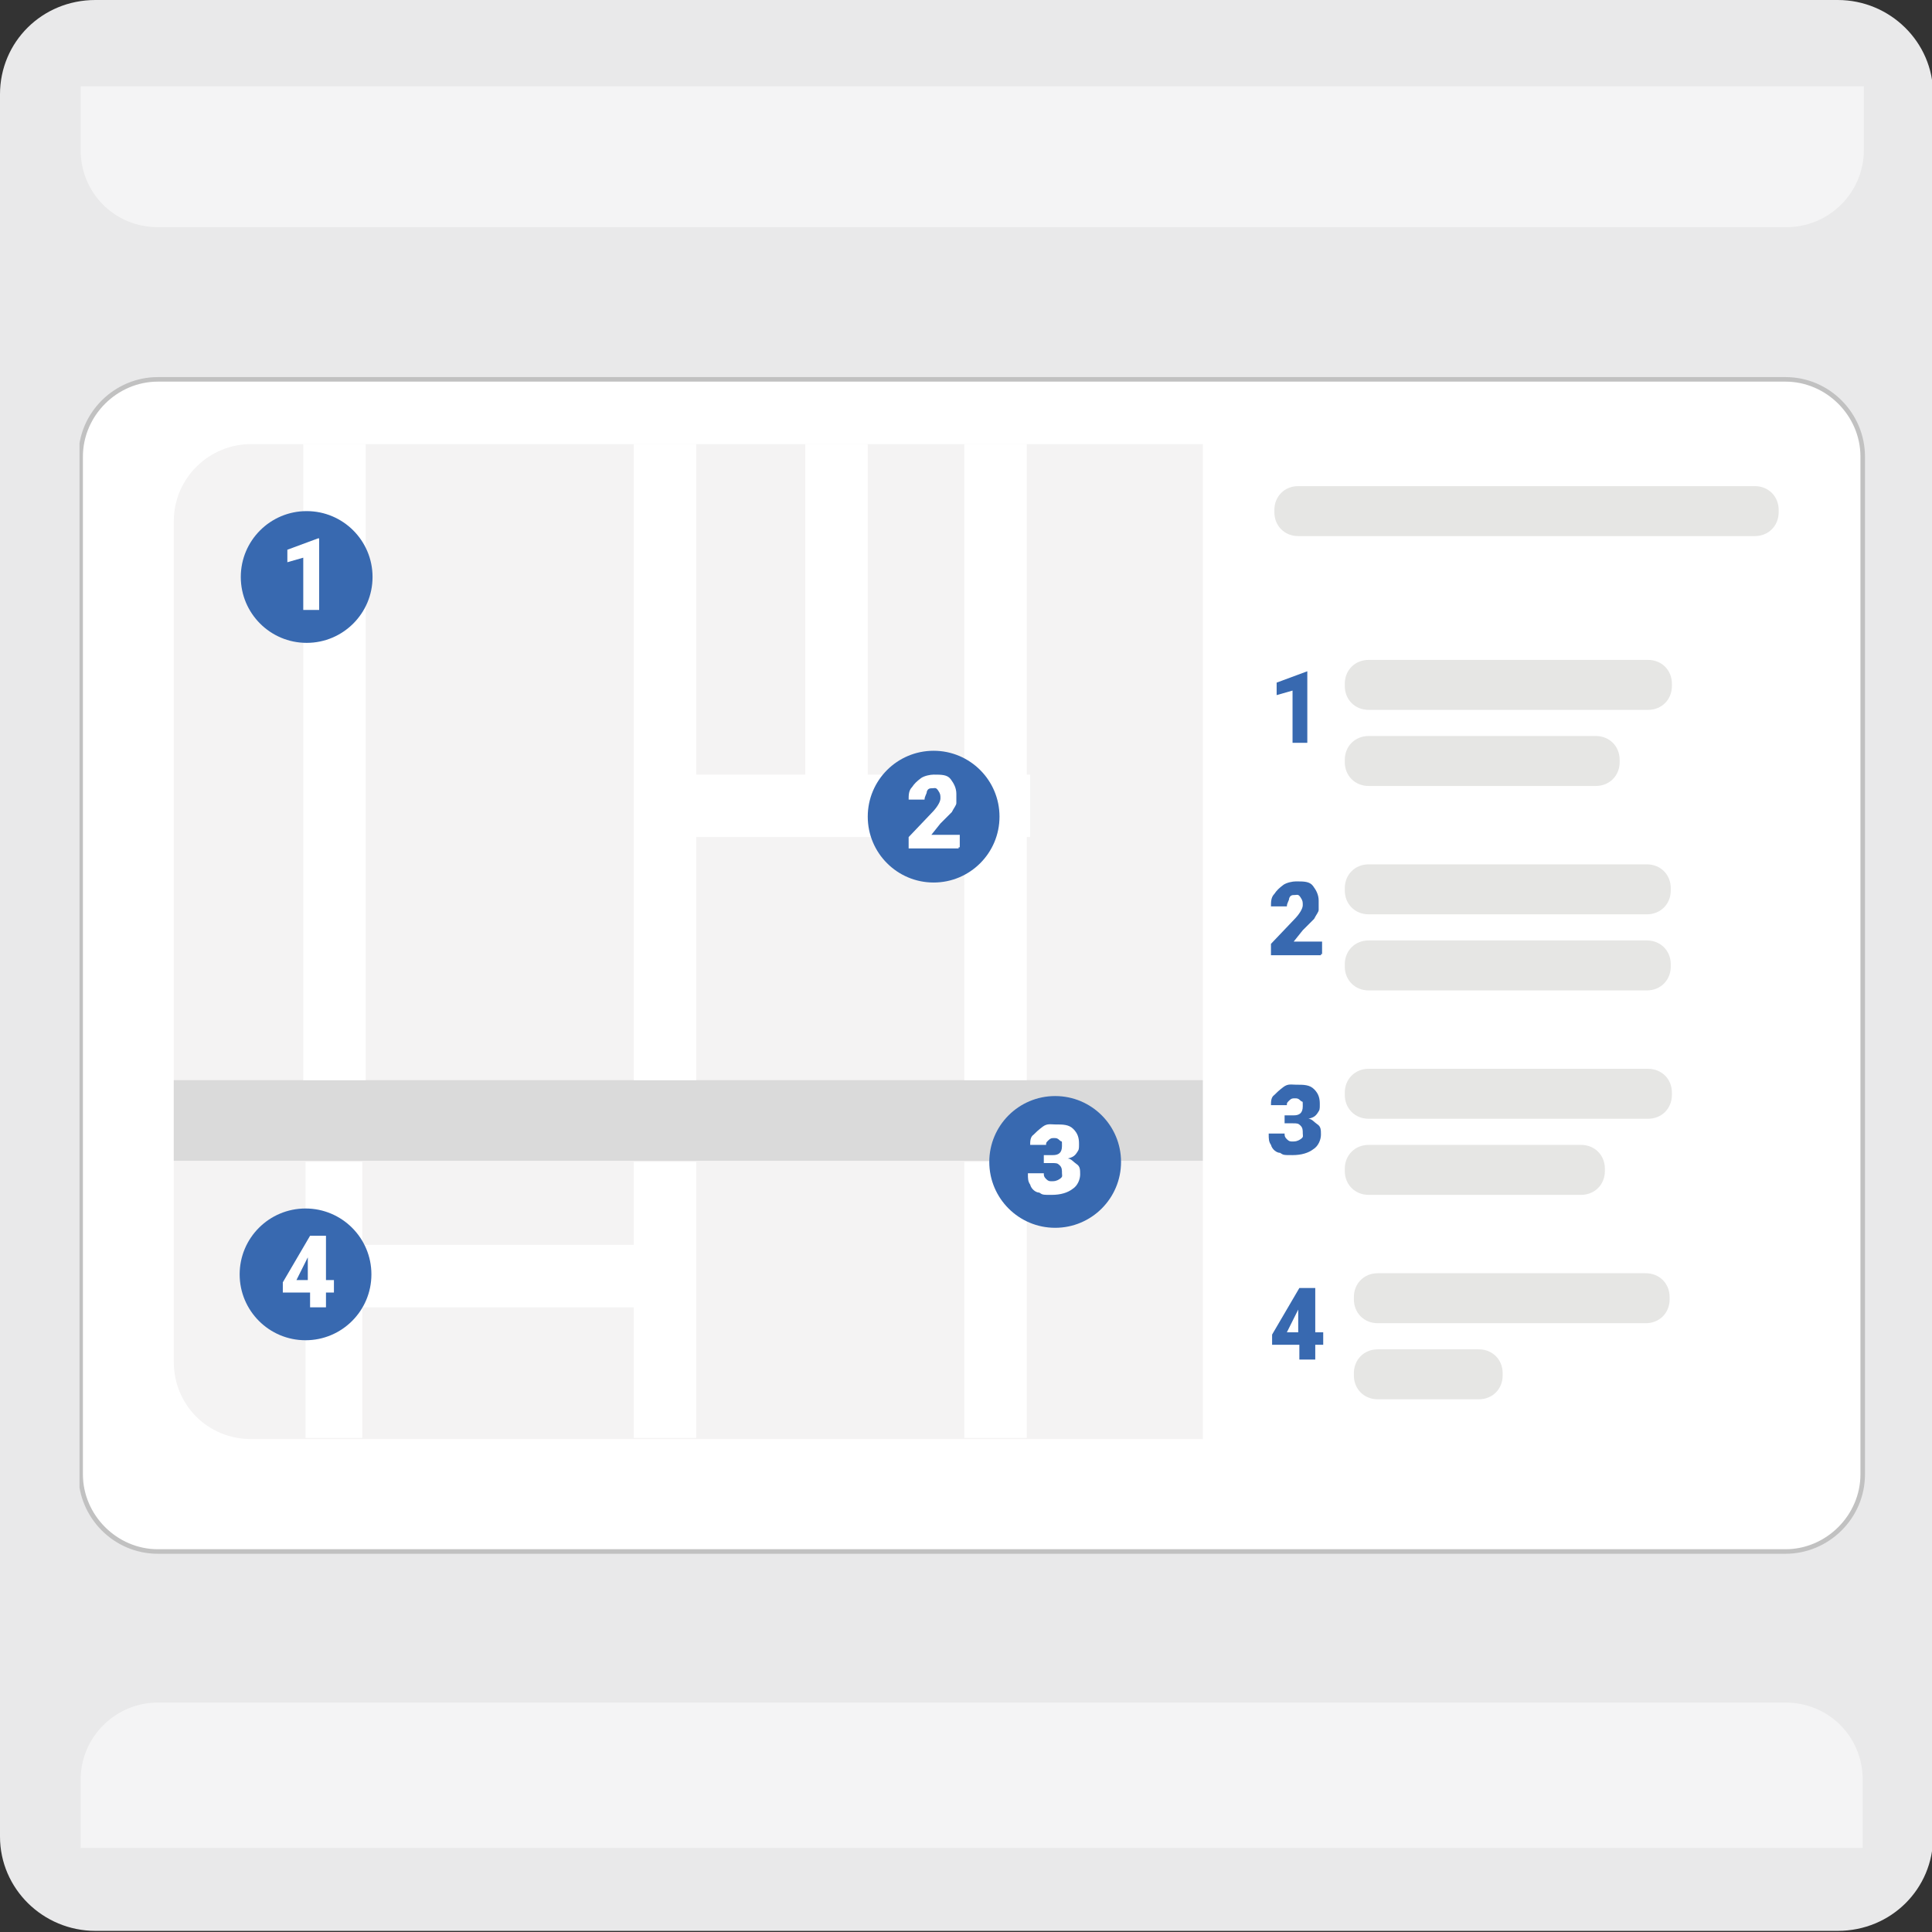 <?xml version="1.0" encoding="UTF-8"?>
<svg id="Capa_1" data-name="Capa 1" xmlns="http://www.w3.org/2000/svg" xmlns:xlink="http://www.w3.org/1999/xlink" version="1.1" viewBox="0 0 170.1 170.1">
  <rect x="0" y="0" width="170.1" height="170.1" fill="#333333" stroke="none"/>
  <defs>
    <style>
      .cls-1 {
        fill: #c1c1c1;
      }

      .cls-1, .cls-2, .cls-3, .cls-4, .cls-5, .cls-6, .cls-7, .cls-8, .cls-9 {
        stroke-width: 0px;
      }

      .cls-10 {
        clip-path: url(#clippath);
      }

      .cls-2, .cls-11 {
        fill: none;
      }

      .cls-3 {
        fill: #3869b0;
      }

      .cls-4 {
        fill: #e9e9ea;
      }

      .cls-11 {
        stroke: #fff;
        stroke-miterlimit: 10;
        stroke-width: 5px;
      }

      .cls-5 {
        isolation: isolate;
        opacity: .5;
      }

      .cls-5, .cls-8 {
        fill: #fff;
      }

      .cls-12 {
        clip-path: url(#clippath-1);
      }

      .cls-6 {
        fill: #e6e6e4;
      }

      .cls-7 {
        fill: #f4f3f3;
      }

      .cls-9 {
        fill: #dadada;
      }
    </style>
    <clipPath id="clippath">
      <rect class="cls-2" x="7" y="7.6" width="157.3" height="155.1"/>
    </clipPath>
    <clipPath id="clippath-1">
      <rect class="cls-2" x="11.2" y="39.1" width="94.7" height="91"/>
    </clipPath>
  </defs>
  <path class="cls-4" d="M8.4,0h153.4C166.4,0,170.2,3.7,170.2,8.3v153.4c0,4.6-3.7,8.3-8.4,8.3H8.4c-4.6,0-8.4-3.7-8.4-8.3V8.3C0,3.7,3.7,0,8.4,0Z"/>
  <g class="cls-10">
    <g>
      <g>
        <path class="cls-8" d="M13.9,33.4h143.3c3.8,0,6.8,3,6.8,6.8v89.6c0,3.8-3.1,6.8-6.8,6.8H13.9c-3.8,0-6.8-3-6.8-6.8V40.2c0-3.8,3.1-6.8,6.8-6.8Z"/>
        <path class="cls-1" d="M157.2,136.8H13.9c-3.9,0-7-3.2-7-7V40.2c0-3.9,3.2-7,7-7h143.3c3.9,0,7,3.2,7,7v89.6c0,3.9-3.2,7-7,7ZM13.9,33.6c-3.6,0-6.6,3-6.6,6.6v89.6c0,3.6,3,6.6,6.6,6.6h143.3c3.6,0,6.6-3,6.6-6.6V40.2c0-3.6-3-6.6-6.6-6.6,0,0-143.3,0-143.3,0Z"/>
      </g>
      <path class="cls-5" d="M13.9-82.9h143.4c3.8,0,6.8,3,6.8,6.8V13.2c0,3.8-3.1,6.8-6.8,6.8H13.9c-3.8,0-6.8-3-6.8-6.8v-89.3c0-3.8,3.1-6.8,6.8-6.8Z"/>
      <path class="cls-5" d="M13.9,149.9h143.3c3.8,0,6.8,3,6.8,6.8v86.2c0,3.8-3.1,6.8-6.8,6.8H13.9c-3.8,0-6.8-3-6.8-6.8v-86.2c0-3.8,3.1-6.8,6.8-6.8Z"/>
      <g class="cls-12">
        <g>
          <g>
            <path class="cls-7" d="M22.1,39.1h126.4c3.8,0,6.8,3,6.8,6.8v74c0,3.8-3.1,6.8-6.8,6.8H22.1c-3.8,0-6.8-3-6.8-6.8V45.9c0-3.8,3.1-6.8,6.8-6.8Z"/>
            <rect class="cls-9" x="15.3" y="95.1" width="140.1" height="7.1"/>
            <rect class="cls-8" x="26.7" y="39.1" width="5.5" height="56"/>
            <rect class="cls-8" x="55.8" y="39.1" width="5.5" height="56"/>
            <rect class="cls-8" x="70.9" y="39.1" width="5.5" height="32.8"/>
            <rect class="cls-8" x="128.4" y="39.1" width="5.5" height="46.7"/>
            <rect class="cls-8" x="56.5" y="68.2" width="34.2" height="5.5"/>
            <rect class="cls-8" x="27" y="109.6" width="34.1" height="5.5"/>
            <rect class="cls-8" x="84.9" y="39.1" width="5.5" height="56"/>
            <rect class="cls-8" x="113.9" y="39.1" width="5.5" height="56"/>
            <rect class="cls-8" x="143" y="39.1" width="5.5" height="56"/>
            <line class="cls-11" x1="29.4" y1="102.3" x2="29.4" y2="126.6"/>
            <rect class="cls-8" x="55.8" y="102.3" width="5.5" height="24.3"/>
            <rect class="cls-8" x="84.9" y="102.3" width="5.5" height="24.3"/>
            <rect class="cls-8" x="113.9" y="102.3" width="5.5" height="24.3"/>
            <rect class="cls-8" x="143" y="102.3" width="5.5" height="24.3"/>
            <circle class="cls-3" cx="92.9" cy="102.3" r="5.8"/>
            <circle class="cls-3" cx="82.2" cy="71.9" r="5.8"/>
            <circle class="cls-3" cx="27" cy="50.8" r="5.8"/>
            <circle class="cls-3" cx="26.9" cy="112.2" r="5.8"/>
          </g>
          <path class="cls-8" d="M28.1,53.7h-1.4v-4.6l-1.4.4v-1.1l2.7-1h.1s0,6.3,0,6.3Z"/>
          <path class="cls-8" d="M84.4,74.7h-4.4v-1l2-2.1c.5-.5.8-1,.8-1.3s0-.4-.2-.7-.3-.2-.5-.2-.4,0-.5.3c0,.2-.2.4-.2.7h-1.4c0-.4,0-.8.3-1.1.2-.3.4-.5.8-.8.3-.2.8-.3,1.1-.3.7,0,1.2,0,1.5.4s.5.8.5,1.3,0,.4,0,.8c0,.2-.2.4-.4.8l-1,1-.8,1h2.5v1.1h0-.1Z"/>
          <path class="cls-8" d="M28.7,112.7h.7v1.1h-.7v1.3h-1.4v-1.3h-2.4v-.9l2.4-4.1h1.4v3.8h0ZM26,112.7h1.1v-2h0c0,0-1,2-1,2h-.1Z"/>
          <path class="cls-8" d="M92,101.7h.7c.5,0,.8-.2.8-.8s0-.3-.2-.5-.3-.2-.5-.2-.3,0-.5.2-.2.2-.2.4h-1.4c0-.3,0-.7.3-.9.2-.2.4-.4.8-.7s.7-.2,1.1-.2c.7,0,1.2,0,1.6.4s.5.8.5,1.3,0,.5-.2.8-.4.4-.8.5c.3,0,.5.3.8.5s.3.5.3.9-.2,1-.7,1.3c-.4.3-1,.5-1.8.5s-.8,0-1.1-.2c-.3,0-.7-.3-.8-.7-.2-.3-.2-.5-.2-1h1.4c0,.2,0,.3.2.5s.3.2.5.2.4,0,.7-.2.2-.3.2-.5c0-.3,0-.5-.2-.7s-.3-.2-.7-.2h-.7v-1.1h0v.4Z"/>
        </g>
      </g>
      <g>
        <path class="cls-6" d="M114.3,42.8h40.2c1.2,0,2.1.9,2.1,2.1v.2c0,1.2-.9,2.1-2.1,2.1h-40.2c-1.2,0-2.1-.9-2.1-2.1v-.2c0-1.2.9-2.1,2.1-2.1Z"/>
        <g>
          <g>
            <path class="cls-6" d="M120.5,58.1h24.6c1.2,0,2.1.9,2.1,2.1v.2c0,1.2-.9,2.1-2.1,2.1h-24.6c-1.2,0-2.1-.9-2.1-2.1v-.2c0-1.2.9-2.1,2.1-2.1Z"/>
            <path class="cls-6" d="M120.5,64.8h20c1.2,0,2.1.9,2.1,2.1v.2c0,1.2-.9,2.1-2.1,2.1h-20c-1.2,0-2.1-.9-2.1-2.1v-.2c0-1.2.9-2.1,2.1-2.1Z"/>
            <path class="cls-3" d="M115.2,65.4h-1.4v-4.6l-1.4.4v-1.1l2.7-1h0s0,6.3,0,6.3Z"/>
          </g>
          <g>
            <path class="cls-6" d="M120.5,76.1h24.5c1.2,0,2.1.9,2.1,2.1v.2c0,1.2-.9,2.1-2.1,2.1h-24.5c-1.2,0-2.1-.9-2.1-2.1v-.2c0-1.2.9-2.1,2.1-2.1Z"/>
            <path class="cls-6" d="M120.5,82.8h24.5c1.2,0,2.1.9,2.1,2.1v.2c0,1.2-.9,2.1-2.1,2.1h-24.5c-1.2,0-2.1-.9-2.1-2.1v-.2c0-1.2.9-2.1,2.1-2.1Z"/>
            <path class="cls-3" d="M116.3,84.1h-4.4v-1l2-2.1c.5-.5.8-1,.8-1.3s0-.4-.2-.7-.3-.2-.5-.2-.4,0-.5.3c0,.2-.2.4-.2.7h-1.4c0-.4,0-.8.3-1.1.2-.3.4-.5.8-.8.3-.2.8-.3,1.1-.3.7,0,1.2,0,1.5.4s.5.8.5,1.3,0,.4,0,.8c0,.2-.2.4-.4.8l-1,1-.8,1h2.5v1.1h0-.1Z"/>
          </g>
          <g>
            <path class="cls-6" d="M120.5,94.1h24.6c1.2,0,2.1.9,2.1,2.1v.2c0,1.2-.9,2.1-2.1,2.1h-24.6c-1.2,0-2.1-.9-2.1-2.1v-.2c0-1.2.9-2.1,2.1-2.1Z"/>
            <path class="cls-6" d="M120.5,100.8h18.7c1.2,0,2.1.9,2.1,2.1v.2c0,1.2-.9,2.1-2.1,2.1h-18.7c-1.2,0-2.1-.9-2.1-2.1v-.2c0-1.2.9-2.1,2.1-2.1Z"/>
            <path class="cls-3" d="M113.2,98.2h.7c.5,0,.8-.2.8-.8s0-.3-.2-.5-.3-.2-.5-.2-.3,0-.5.2-.2.2-.2.4h-1.4c0-.3,0-.7.3-.9.2-.2.4-.4.8-.7s.7-.2,1.1-.2c.7,0,1.2,0,1.6.4s.5.8.5,1.3,0,.5-.2.8-.4.4-.8.5c.3,0,.5.3.8.5s.3.5.3.9-.2,1-.7,1.3c-.4.3-1,.5-1.8.5s-.8,0-1.1-.2c-.3,0-.7-.3-.8-.7-.2-.3-.2-.5-.2-1h1.4c0,.2,0,.3.2.5s.3.2.5.2.4,0,.7-.2.2-.3.2-.5c0-.3,0-.5-.2-.7s-.3-.2-.7-.2h-.7v-1.1h0v.4Z"/>
          </g>
          <g>
            <path class="cls-6" d="M121.3,112.1h23.6c1.2,0,2.1.9,2.1,2.1v.2c0,1.2-.9,2.1-2.1,2.1h-23.6c-1.2,0-2.1-.9-2.1-2.1v-.2c0-1.2.9-2.1,2.1-2.1Z"/>
            <path class="cls-6" d="M121.3,118.8h8.9c1.2,0,2.1.9,2.1,2.1v.2c0,1.2-.9,2.1-2.1,2.1h-8.9c-1.2,0-2.1-.9-2.1-2.1v-.2c0-1.2.9-2.1,2.1-2.1Z"/>
            <path class="cls-3" d="M115.8,117.3h.7v1.1h-.7v1.3h-1.4v-1.3h-2.4v-.9l2.4-4.1h1.4v3.8h0ZM113.2,117.3h1.1v-2h0c0,0-1,2-1,2h0Z"/>
          </g>
        </g>
      </g>
    </g>
  </g>
</svg>